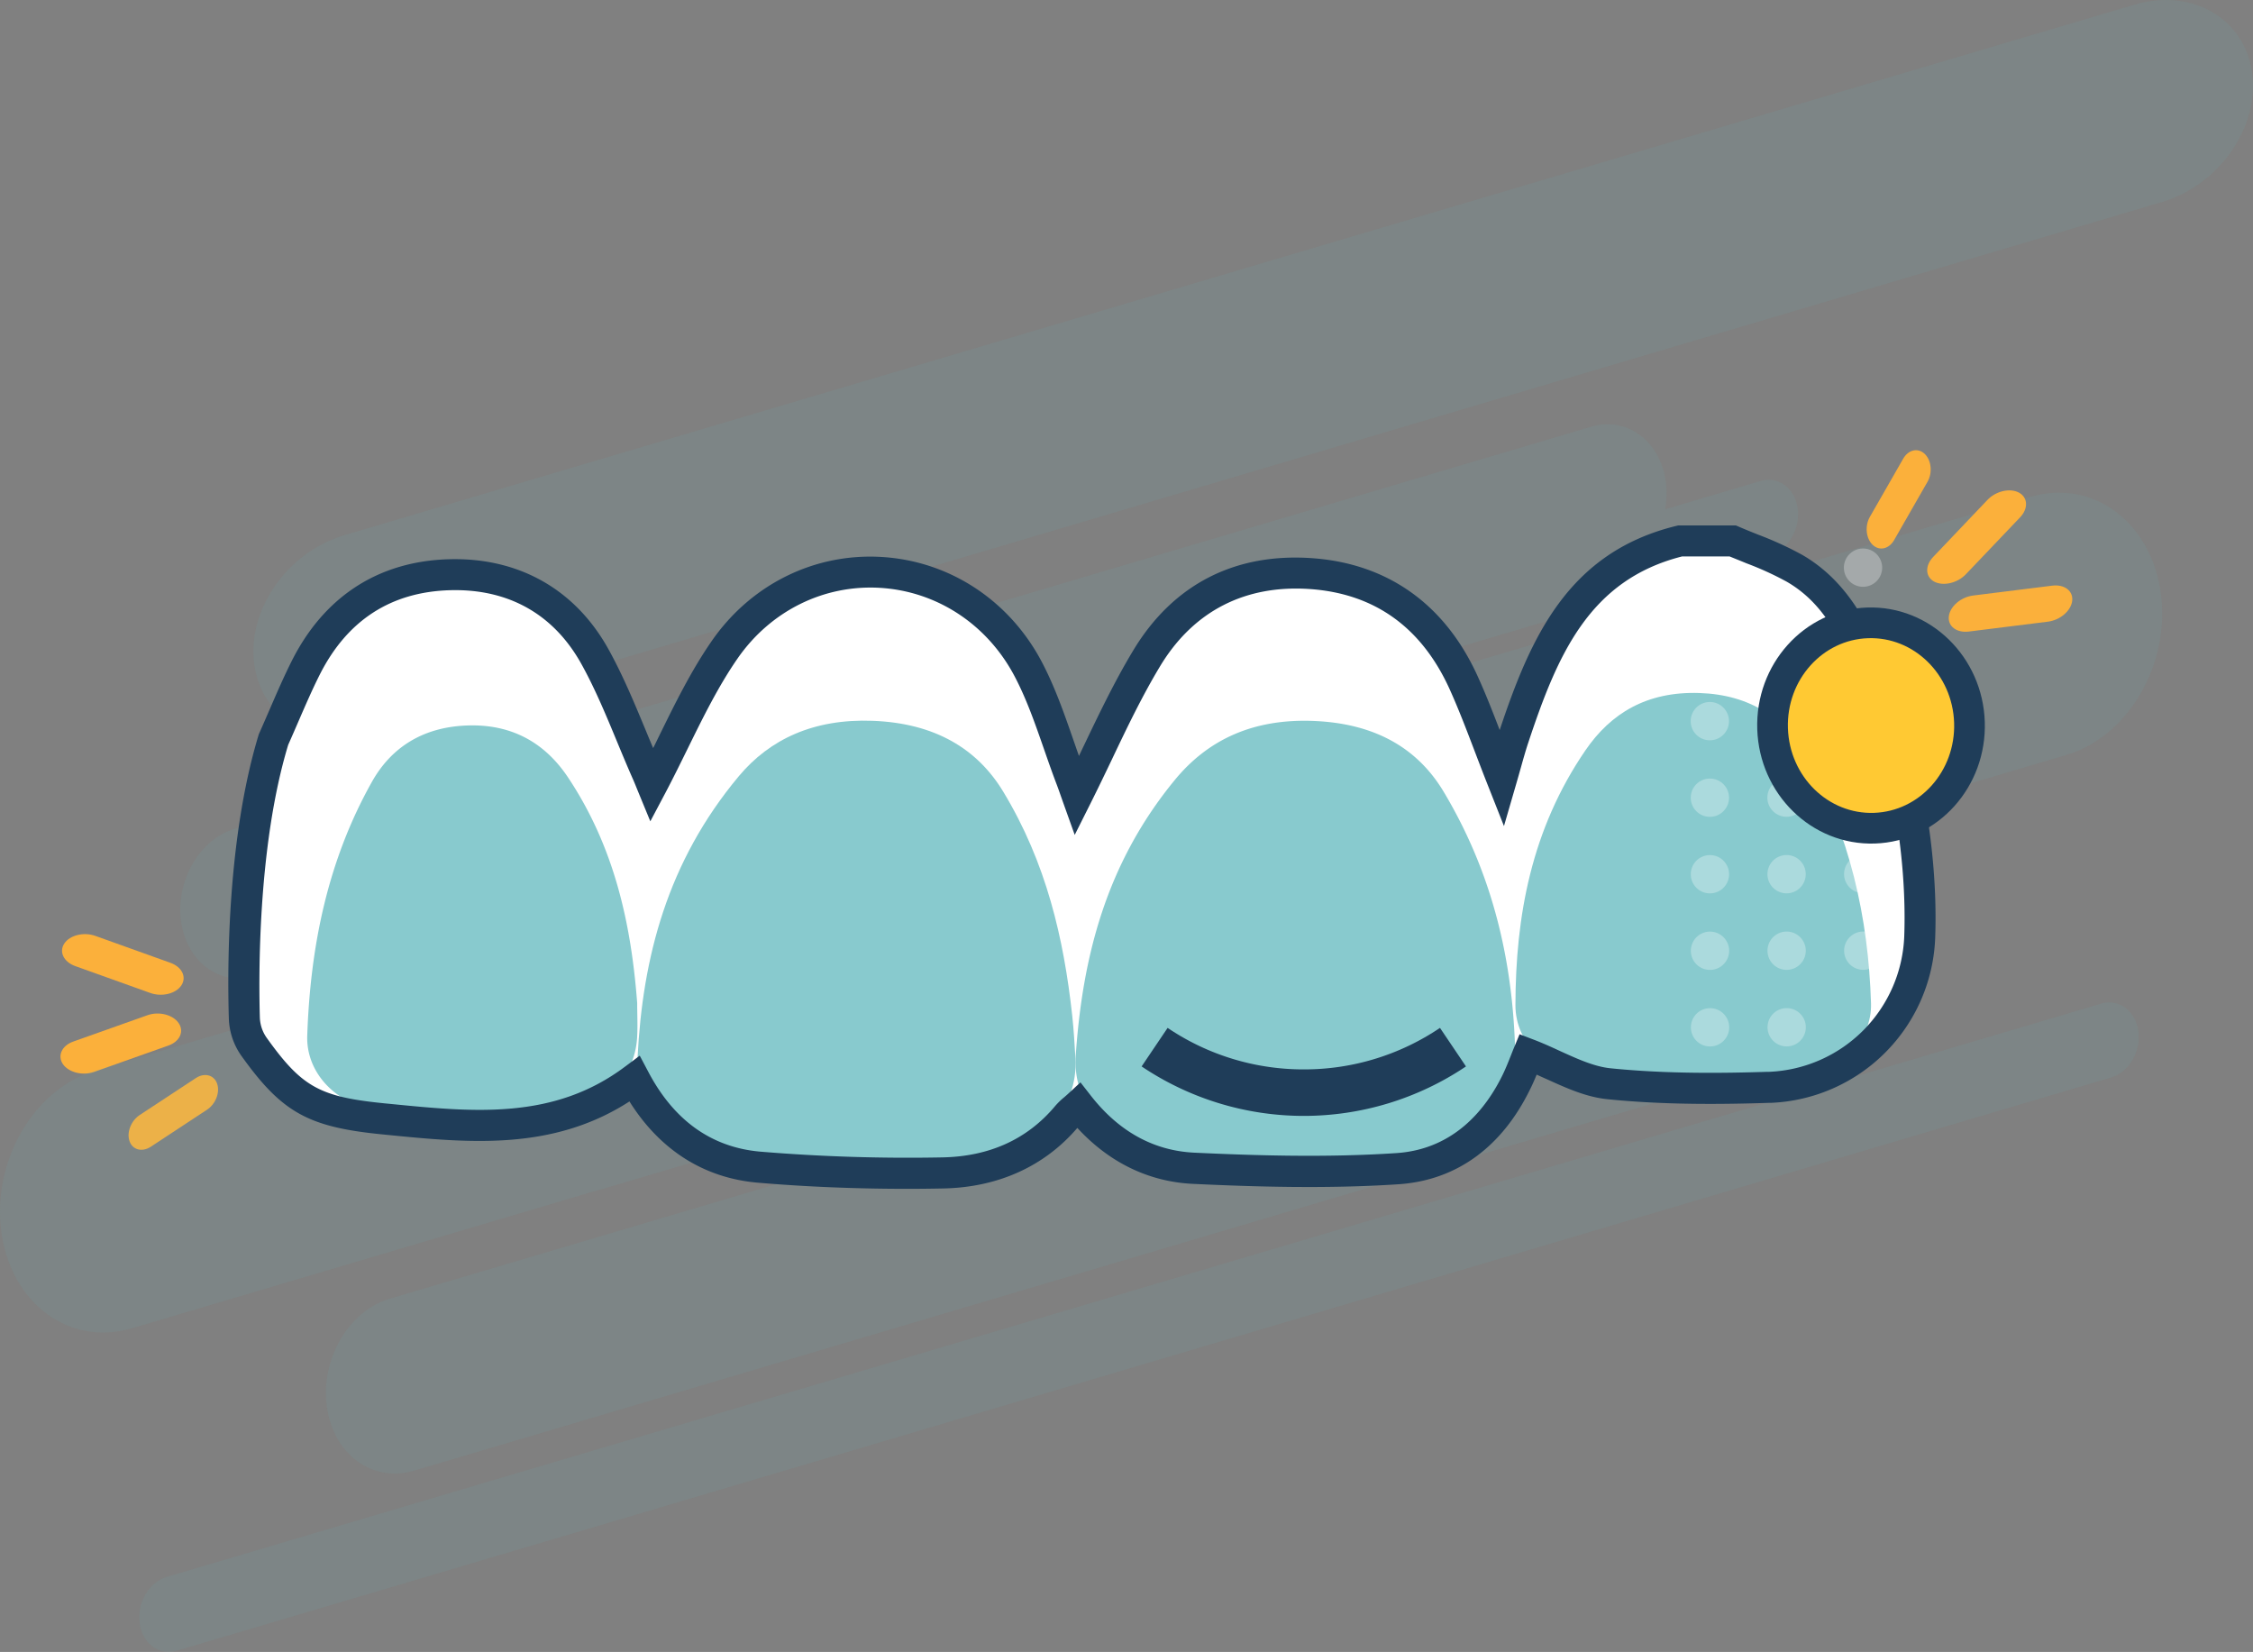 <svg xmlns="http://www.w3.org/2000/svg" viewBox="0 0 983.93 721.38"><rect x="0" y="0" width="983.93" height="721.38" fill="#808080" stroke="none"/><defs><style>.cls-1{fill:#1f3d59;}.cls-2{fill:#fbb03b;}.cls-3{opacity:0.1;}.cls-4{fill:#61b9be;}.cls-5{fill:#fff;}.cls-6{fill:#88cace;}.cls-7{opacity:0.3;}.cls-8{fill:#ffc933;}.cls-9{fill:none;stroke:#1f3d59;stroke-miterlimit:10;stroke-width:13.4px;}</style></defs><g id="Capa_2" data-name="Capa 2"><g id="Capa_1-2" data-name="Capa 1"><path class="cls-1" d="M167.46,304.67l1-2.56L153.17,296l-1,2.57q-2.62,6.58-4.91,13.27l15.61,5.34C164.27,313,165.8,308.8,167.46,304.67Z"/><path class="cls-1" d="M142.22,328.13a275.72,275.72,0,0,0-4.71,124.52l16.19-3.14a259.28,259.28,0,0,1,4.43-117Z"/><path class="cls-2" d="M79.2,430.32h0c-2.42,3.64-8.5,5.12-13.57,3.3L32.88,421.89c-5.07-1.82-7.22-6.24-4.79-9.88h0c2.42-3.64,8.5-5.12,13.56-3.31l32.76,11.74C79.48,422.25,81.62,426.68,79.2,430.32Z"/><path class="cls-2" d="M94.81,473.2h0c1.35,3.81-.63,8.93-4.42,11.42l-24.5,16.13c-3.79,2.49-8,1.42-9.31-2.39h0c-1.35-3.82.63-8.93,4.42-11.43l24.5-16.12C89.29,468.31,93.46,469.38,94.81,473.2Z"/><path class="cls-2" d="M78,446.75h0c2.54,3.66.54,8.07-4.47,9.84l-32.39,11.5c-5,1.78-11.13.26-13.67-3.4h0C25,461,27,456.62,32,454.84l32.39-11.5C69.38,441.56,75.5,443.09,78,446.75Z"/><g class="cls-3"><path class="cls-4" d="M886.68,217,41.87,467.4c-27.12,8-45.58,39.76-41.24,70.87h0c4.35,31.1,29.85,49.81,57,41.77L902.4,329.68c27.12-8,45.58-39.77,41.24-70.87h0C939.3,227.7,913.79,209,886.68,217Z"/><path class="cls-4" d="M932.09,2.07,150.48,233.69c-25.09,7.44-42.73,32.76-39.41,56.56h0c3.32,23.79,26.35,37.06,51.44,29.62L944.12,88.24c25.08-7.43,42.73-32.75,39.41-56.55h0C980.2,7.9,957.17-5.37,932.09,2.07Z"/><path class="cls-4" d="M111.64,426.24,703.9,250.72c15.5-4.59,26.05-22.72,23.57-40.5s-17.06-28.46-32.55-23.87L102.66,361.87c-15.5,4.59-26,22.72-23.57,40.5S96.15,430.83,111.64,426.24Z"/><path class="cls-4" d="M795.26,381.91l-625,185.23c-18.08,5.36-30.39,26.51-27.49,47.25s19.89,33.21,38,27.85L805.74,457c18.08-5.36,30.39-26.51,27.5-47.25S813.34,376.56,795.26,381.91Z"/><path class="cls-4" d="M153,426.08,773.31,242.25c7.75-2.29,13-11.36,11.78-20.24s-8.53-14.24-16.27-11.94L148.5,393.9c-7.75,2.3-13,11.36-11.78,20.25S145.24,428.38,153,426.08Z"/><path class="cls-4" d="M257.68,487.23c-7.75,2.29-13,11.36-11.78,20.25s8.52,14.23,16.27,11.93l435.66-129.1c7.74-2.3,13-11.36,11.78-20.25s-8.53-14.23-16.28-11.94Z"/><path class="cls-4" d="M917.57,438.3,72.76,688.66C65,691,59.74,700,61,708.91s8.52,14.23,16.27,11.93L922.06,470.49c7.75-2.3,13-11.37,11.78-20.25S925.31,436,917.57,438.3Z"/></g><path class="cls-5" d="M119.45,322.91c5-11.26,9.13-21.48,14.06-31.28,13-25.77,34.36-39.9,62.93-40.65,27.64-.72,49.89,11.42,63.4,35.81,8.8,15.9,15,33.23,22.36,49.92,1.08,2.46,2.05,5,2.5,6.05,10.45-19.71,19.1-40.77,31.78-59,33.84-48.78,105-44,132.58,8.59,7.9,15.06,12.53,31.84,18.64,47.84,1.1,2.87,2.07,5.78,2.62,7.3,10-20,18.85-40.69,30.37-59.82,16.1-26.74,41.16-39.43,72.36-37.07s53.27,19.2,66.14,47.55c5.92,13,10.64,26.58,16.64,41.76,2-6.88,3.38-12.26,5.12-17.52,12.74-38.44,27.65-75.09,72.83-86.12h22.91c9,3.91,18.44,7,26.89,11.89,17.87,10.28,26.56,27.8,33.94,46.07,1.83,4.54,3.69,9.07,6,14.82,13.5,43,15.65,77.63,14.84,100.13A68.16,68.16,0,0,1,773,474.84l-.82,0c-23.17.75-46.54.78-69.55-1.56-11.91-1.22-23.22-8.28-35.3-12.89-1.21,2.93-2.87,7.57-5,12-10.64,21.86-28.05,36.43-52.09,38-29.51,2-59.32,1.21-88.91-.17-20.19-1-37.17-10.69-50.31-27.53a58,58,0,0,0-5,4.67c-14.21,17-33.34,24.52-54.55,24.88a782,782,0,0,1-79.84-2.52c-24.89-2.12-42.92-16.44-54.53-38.52-33.91,25.46-72.13,21.11-109.55,17.42-31.1-3.07-40.31-8.75-56.49-31.32a23.09,23.09,0,0,1-4.34-12.77C106.11,424.91,105.77,367.78,119.45,322.91Z"/><path class="cls-6" d="M566.7,508.57c15.86-.91,29.35-1.59,42.81-2.51a116.21,116.21,0,0,0,13.3-1.84c22-4,38.91-18,39-34.93.25-42.64-7.83-84.25-31.32-123.52-10.9-18.21-28.77-29.56-55.79-30.89-27.54-1.37-47.34,8.35-61.61,25.69-30.22,36.75-40.32,77.65-43.27,120-1.65,23.67,15.59,39.8,46.73,43.69C533.86,506.39,551.45,507.29,566.7,508.57Z"/><path class="cls-6" d="M377.17,508.76c16.89-1.3,32.65-1.82,48.06-3.84,29.16-3.83,45.74-20.31,44.42-42.88-.36-6.13-.71-12.27-1.37-18.38-3.69-33.81-11.34-66.94-30.18-98-11.21-18.48-29.57-29.88-57.05-30.89-25.68-.94-44.85,8-58.39,24.18-31.3,37.46-42,79.25-44.22,122.75C277.27,484.26,294,500.32,323.52,504,341.62,506.26,360,507.28,377.17,508.76Z"/><path class="cls-6" d="M738,475.35c14.17-1.35,29.8-2.16,45.11-4.46,20.56-3.1,34.47-16.21,34-32.71-1.15-37.43-9.18-73.79-28.5-108-9.22-16.34-23.93-26.81-46.48-27.55-23-.75-38.69,8.91-49.72,25-23.67,34.59-30.51,72.41-30.59,111.3,0,17,14,29.58,34.31,32.53C709.44,473.44,723,474,738,475.35Z"/><path class="cls-6" d="M278.27,438c-2.64-34.74-10-68.23-30.26-98.6-10-14.95-24.43-23.34-44.18-22.58-19.16.74-33,9.53-41.5,24.77-19.49,34.82-26.81,72.22-28.15,110.67-.54,15.39,11.31,28.73,28,32.13a220.86,220.86,0,0,0,86.15.94c17.53-3.36,28.83-16,29.89-32C278.55,448.25,278.27,443.13,278.27,438Z"/><path class="cls-1" d="M569.39,467a105.92,105.92,0,0,1-59.47-18.13L498.57,465.7a126.89,126.89,0,0,0,141.65,0l-11.35-16.83A105.89,105.89,0,0,1,569.39,467Z"/><path class="cls-1" d="M396.57,519.16c-22.63,0-44.61-.9-65.53-2.68-23.54-2-42.81-14.23-56.14-35.49-33.68,21.74-70.33,18.11-105.85,14.6l-2.17-.22c-32.27-3.18-43.73-9.56-61.33-34.11a29.76,29.76,0,0,1-5.61-16.51c-.67-22.17-.75-78.6,13-123.82l.13-.4.17-.38c1.6-3.59,3.11-7.07,4.58-10.47,3.18-7.33,6.18-14.26,9.61-21.09,14.21-28.22,38-43.57,68.8-44.38,30.33-.8,55,13.16,69.5,39.3,6.3,11.37,11.31,23.47,16.17,35.17,1.09,2.65,2.21,5.34,3.34,8,1-1.91,1.88-3.81,2.81-5.7,6.8-13.85,13.83-28.17,22.83-41.14,17.17-24.73,44.94-38.42,74.3-36.61,29.59,1.82,55.71,19,69.85,45.93,5.68,10.82,9.72,22.44,13.63,33.67.83,2.4,1.68,4.84,2.54,7.28q1-2.11,2-4.2c6.65-13.9,13.51-28.28,21.65-41.78,17.43-29,44.63-42.91,78.67-40.34,32.79,2.48,57.62,20.29,71.8,51.51,3.47,7.63,6.52,15.4,9.62,23.51,13.52-40.52,29.87-77.62,77.19-89.17l.79-.19H758.1l1.29.56c2.72,1.18,5.57,2.33,8.33,3.43a150.89,150.89,0,0,1,19.23,8.8c20.31,11.68,29.67,31.63,36.85,49.41,1.22,3,2.44,6,3.82,9.38L830,307c14,44.46,15.93,80.23,15.14,102.41a74.92,74.92,0,0,1-71.86,72.2l-.87,0c-19.39.63-44.91,1-70.45-1.6-9.28-.94-17.9-4.86-26.23-8.64q-2.29-1-4.64-2.09c-.79,1.92-1.67,4-2.67,6C656,501,636,515.48,610.71,517.16c-31.39,2.08-63,1.08-89.68-.17-19.31-.9-36.65-9.32-50.53-24.44C456,509.46,435.63,518.61,411.58,519Q404,519.15,396.57,519.16ZM279.39,461l3.7,7c11.23,21.36,27.75,33.11,49.1,34.93a781.81,781.81,0,0,0,79.16,2.5c20.68-.35,37.32-7.91,49.47-22.45a31.44,31.44,0,0,1,3.95-3.83c.54-.46,1.1-.95,1.69-1.49l5.4-5,4.52,5.79c12.26,15.7,27.49,24.09,45.29,24.92,26.35,1.23,57.43,2.22,88.14.18,25.45-1.68,39.31-19.54,46.45-34.23,1.41-2.9,2.65-6.06,3.65-8.59.44-1.12.84-2.13,1.2-3l2.52-6.08,6.15,2.35c4,1.52,7.84,3.27,11.57,5,7.68,3.49,14.93,6.79,22,7.51,24.74,2.52,49.68,2.14,68.64,1.54l.77,0a61.62,61.62,0,0,0,58.86-59.16c.76-21.07-1.14-55.09-14.44-97.6l-2.1-5.14c-1.38-3.38-2.62-6.41-3.84-9.43-8.08-20-16.09-34.14-31-42.73a137,137,0,0,0-17.53-8c-2.42-1-4.9-2-7.37-3H734.61c-40.59,10.27-54.47,43-67.23,81.47-1.11,3.35-2.08,6.8-3.2,10.79-.57,2-1.17,4.17-1.85,6.49l-5.52,19-7.28-18.42c-1.94-4.91-3.74-9.64-5.49-14.22-3.64-9.55-7.09-18.58-11-27.23-12.19-26.82-32.54-41.49-60.49-43.6-28.6-2.14-51.43,9.53-66,33.81-7.8,12.95-14.52,27-21,40.64-2.94,6.15-6,12.51-9.1,18.72l-7.1,14.16-5.33-14.91c-.15-.44-.34-1-.56-1.59-.53-1.52-1.25-3.59-2-5.57-1.94-5.08-3.74-10.26-5.49-15.28-3.92-11.26-7.62-21.9-12.83-31.83-11.92-22.7-33.86-37.17-58.69-38.7-24.59-1.51-47.89,10-62.33,30.82-8.42,12.13-15.22,26-21.8,39.38-3.07,6.24-6.24,12.7-9.56,19l-6.75,12.75-5.49-13.34-.47-1.16c-.51-1.27-1.21-3-2-4.74-2.27-5.17-4.47-10.46-6.59-15.57-4.7-11.35-9.57-23.09-15.5-33.79-12.08-21.82-31.88-33-57.29-32.33-25.87.69-45.07,13.11-57.06,36.93-3.26,6.48-6.18,13.23-9.28,20.38-1.44,3.32-2.91,6.72-4.47,10.22C112.37,369.74,113,427.62,113.48,444.33a16.28,16.28,0,0,0,3.08,9c15.37,21.44,23.09,25.7,51.65,28.52l2.18.21c36.76,3.64,71.49,7.08,102.64-16.31Z"/><g class="cls-7"><path class="cls-5" d="M771.92,448.6a8.36,8.36,0,1,1,8.36,8.36A8.37,8.37,0,0,1,771.92,448.6Z"/><path class="cls-5" d="M738.45,448.63a8.36,8.36,0,1,1,8.36,8.35A8.34,8.34,0,0,1,738.45,448.63Z"/><path class="cls-5" d="M771.9,415.18a8.36,8.36,0,1,1,8.36,8.35A8.35,8.35,0,0,1,771.9,415.18Z"/><path class="cls-5" d="M738.43,415.2a8.36,8.36,0,1,1,8.36,8.35A8.35,8.35,0,0,1,738.43,415.2Z"/><path class="cls-5" d="M771.88,381.76a8.36,8.36,0,1,1,8.36,8.35A8.36,8.36,0,0,1,771.88,381.76Z"/><path class="cls-5" d="M738.4,381.78a8.36,8.36,0,1,1,8.37,8.35A8.35,8.35,0,0,1,738.4,381.78Z"/><path class="cls-5" d="M771.85,348.33a8.36,8.36,0,1,1,8.36,8.35A8.36,8.36,0,0,1,771.85,348.33Z"/><circle class="cls-5" cx="746.74" cy="348.35" r="8.36"/><path class="cls-5" d="M771.83,314.91a8.36,8.36,0,1,1,8.36,8.35A8.35,8.35,0,0,1,771.83,314.91Z"/><path class="cls-5" d="M738.36,314.93a8.36,8.36,0,1,1,8.36,8.35A8.35,8.35,0,0,1,738.36,314.93Z"/><path class="cls-5" d="M813.72,406.8a8.36,8.36,0,1,1-8.35,8.36A8.35,8.35,0,0,1,813.72,406.8Z"/><circle class="cls-5" cx="813.7" cy="381.68" r="8.36"/><circle class="cls-5" cx="813.68" cy="348.21" r="8.36"/><circle class="cls-5" cx="813.66" cy="314.74" r="8.36"/><path class="cls-5" d="M771.81,281.48a8.36,8.36,0,1,1,8.36,8.35A8.35,8.35,0,0,1,771.81,281.48Z"/><path class="cls-5" d="M738.34,281.5a8.36,8.36,0,1,1,8.36,8.36A8.35,8.35,0,0,1,738.34,281.5Z"/><path class="cls-5" d="M813.63,273a8.36,8.36,0,1,1-8.35,8.37A8.35,8.35,0,0,1,813.63,273Z"/><path class="cls-5" d="M813.61,239.53a8.36,8.36,0,1,1-8.35,8.36A8.36,8.36,0,0,1,813.61,239.53Z"/></g><path class="cls-2" d="M851.1,269.14h0c.52-4.35,5.27-8.41,10.61-9.08l34.53-4.31c5.34-.67,9.25,2.31,8.73,6.65h0c-.52,4.35-5.27,8.41-10.61,9.08l-34.53,4.31C854.49,276.46,850.58,273.48,851.1,269.14Z"/><path class="cls-2" d="M817.82,237.92h0c-2.93-2.8-3.47-8.25-1.22-12.19l14.58-25.45c2.26-3.93,6.46-4.86,9.39-2.06h0c2.92,2.79,3.47,8.25,1.21,12.18L827.2,235.85C824.94,239.79,820.74,240.71,817.82,237.92Z"/><path class="cls-2" d="M844.72,254h0c-3.92-2.12-4.12-6.95-.45-10.8L868,218.27c3.67-3.85,9.82-5.26,13.74-3.14h0c3.92,2.12,4.12,7,.45,10.81l-23.7,24.88C854.79,254.67,848.64,256.07,844.72,254Z"/><ellipse class="cls-8" cx="817.13" cy="316.79" rx="43.01" ry="44.86" transform="translate(-9.97 27.02) rotate(-1.88)"/><ellipse class="cls-9" cx="817.13" cy="316.79" rx="43.01" ry="44.86" transform="translate(-9.97 27.02) rotate(-1.88)"/></g></g></svg>